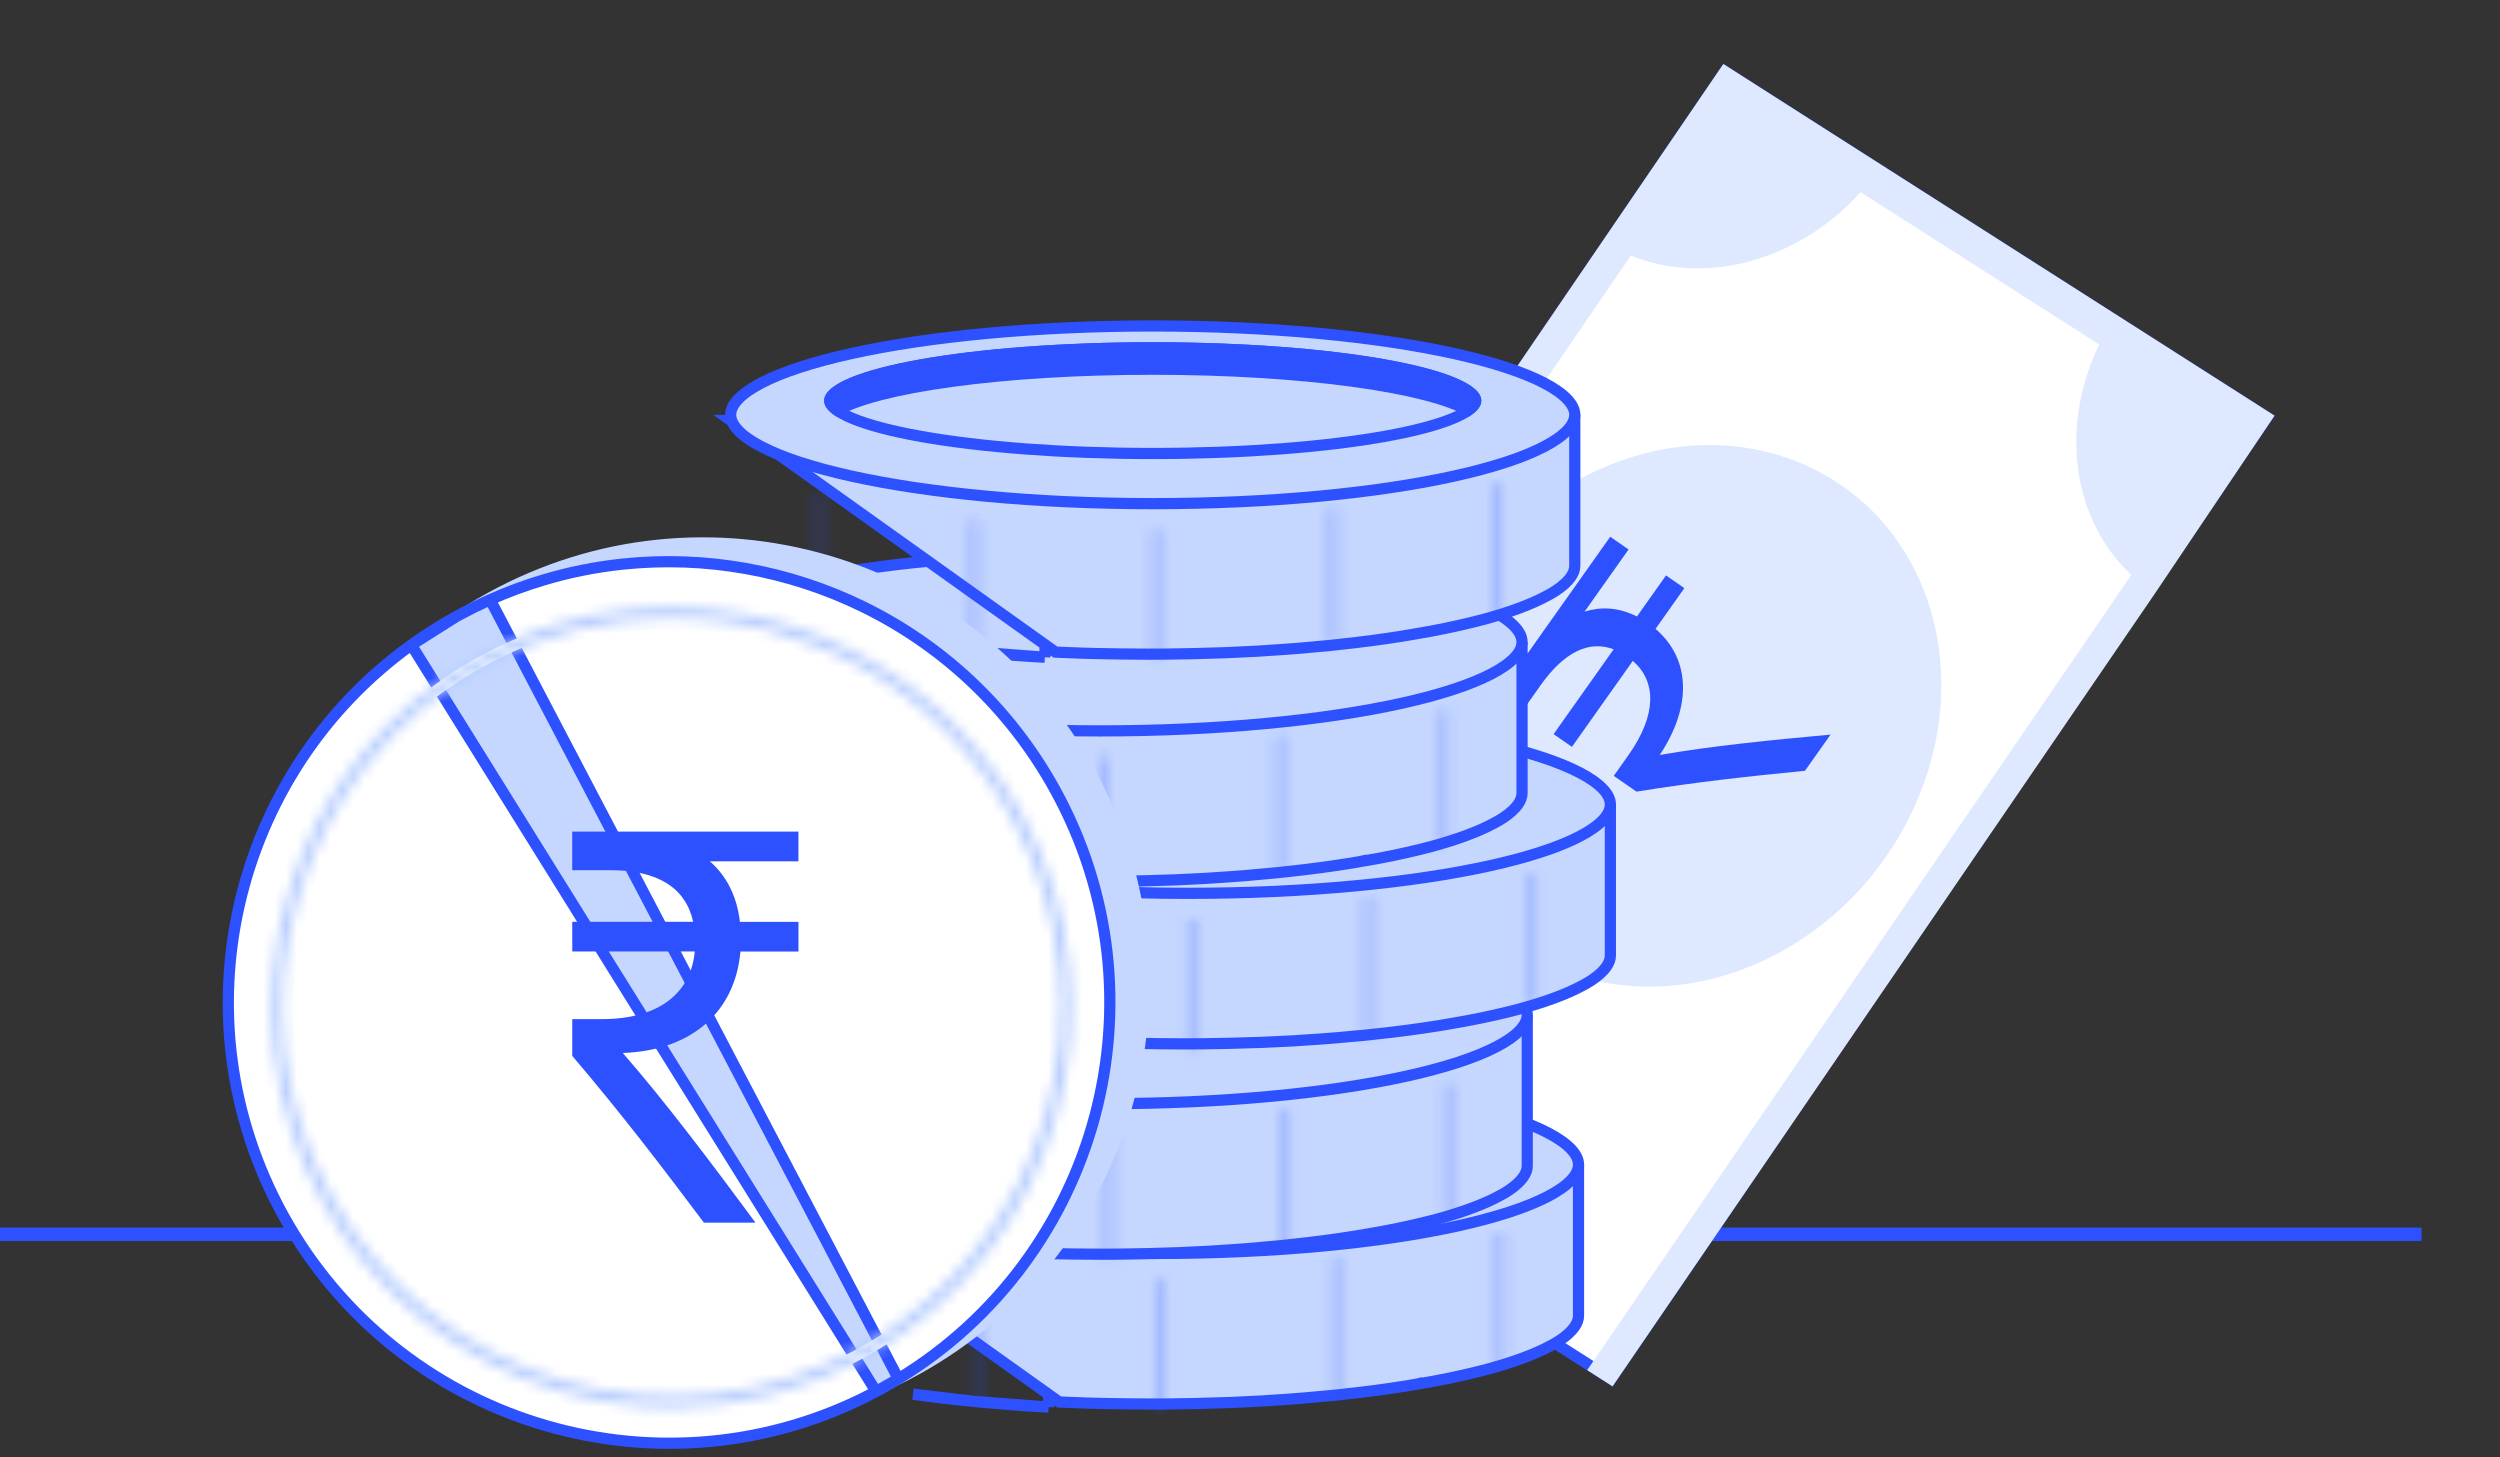 <svg width="223" height="130" viewBox="0 0 223 130" fill="none" xmlns="http://www.w3.org/2000/svg">
<rect x="0" y="0" width="223" height="130" fill="#333333" stroke="none"/>
<line y1="110.099" x2="216" y2="110.099" stroke="#2E51FF" stroke-width="1.2"/>
<path d="M153.865 6.377L202.217 37.224L143.707 123.002L95.363 92.159L153.865 6.377Z" fill="white" stroke="#2E51FF"/>
<g style="mix-blend-mode:multiply">
<path d="M96.937 93.734L145.47 22.798C152.192 25.531 160.474 23.249 165.958 17.142L187.252 30.728C183.699 38.069 184.851 46.379 190.112 51.279L141.578 122.215L143.837 123.662L192.214 52.948L202.886 37.076L198.551 34.309L158.058 8.477L153.723 5.709L94.666 92.291L96.937 93.734Z" fill="#DEE9FF"/>
</g>
<g style="mix-blend-mode:multiply">
<path d="M137.372 85.64C148.294 91.396 162.713 86.309 169.579 74.277C176.444 62.246 173.156 47.827 162.234 42.071C151.312 36.315 136.893 41.402 130.027 53.433C123.162 65.465 126.45 79.884 137.372 85.64Z" fill="#DEE9FF"/>
</g>
<path d="M145.272 49.01L141.342 54.559C142.786 54.105 144.366 54.15 146.013 54.993L148.609 51.328L150.245 52.463L147.673 56.096C150.773 58.747 150.969 62.949 148.051 67.341C152.557 66.557 157.921 66.013 163.289 65.526L161.003 68.754C156.071 69.243 151.486 69.724 145.975 70.615L143.947 69.208L145.257 67.358C147.829 63.725 147.737 60.755 145.647 58.952L140.217 66.62L138.581 65.485L143.938 57.919C141.707 57.075 139.497 58.197 137.424 61.124L135.733 63.513L133.606 62.038L143.632 47.879L145.269 49.014L145.272 49.01Z" fill="#2E51FF"/>
<path d="M87.025 125.018C87.331 125.054 87.636 125.082 87.954 125.11C89.748 125.269 91.606 125.411 93.533 125.512M87.025 125.018L93.533 125.512M87.025 125.018C85.073 124.833 83.212 124.618 81.447 124.36L87.025 125.018ZM93.533 125.512L93.559 125.013C93.557 125.013 93.554 125.013 93.551 125.013C93.549 125.013 93.546 125.012 93.543 125.012L93.533 125.512ZM65.517 104.391H140.803V104.394V104.409V104.424V104.439V104.454V104.47V104.486V104.502V104.518V104.534V104.551V104.567V104.584V104.601V104.619V104.636V104.654V104.671V104.689V104.707V104.726V104.744V104.763V104.782V104.801V104.82V104.839V104.859V104.878V104.898V104.918V104.939V104.959V104.98V105V105.021V105.042V105.063V105.085V105.106V105.128V105.15V105.172V105.194V105.216V105.239V105.261V105.284V105.307V105.33V105.353V105.377V105.4V105.424V105.448V105.472V105.496V105.52V105.544V105.569V105.594V105.619V105.643V105.669V105.694V105.719V105.745V105.77V105.796V105.822V105.848V105.874V105.901V105.927V105.954V105.981V106.007V106.034V106.062V106.089V106.116V106.144V106.171V106.199V106.227V106.255V106.283V106.311V106.339V106.368V106.397V106.425V106.454V106.483V106.512V106.541V106.57V106.6V106.629V106.659V106.688V106.718V106.748V106.778V106.808V106.838V106.869V106.899V106.93V106.96V106.991V107.022V107.053V107.084V107.115V107.146V107.177V107.209V107.24V107.272V107.303V107.335V107.367V107.399V107.431V107.463V107.495V107.527V107.56V107.592V107.625V107.657V107.69V107.723V107.756V107.789V107.822V107.855V107.888V107.921V107.954V107.988V108.021V108.054V108.088V108.122V108.155V108.189V108.223V108.257V108.291V108.325V108.359V108.393V108.427V108.462V108.496V108.53V108.565V108.599V108.634V108.668V108.703V108.738V108.773V108.807V108.842V108.877V108.912V108.947V108.982V109.017V109.053V109.088V109.123V109.158V109.194V109.229V109.264V109.3V109.335V109.371V109.406V109.442V109.478V109.513V109.549V109.585V109.621V109.656V109.692V109.728V109.764V109.8V109.836V109.872V109.908V109.944V109.98V110.016V110.052V110.088V110.124V110.16V110.196V110.232V110.269V110.305V110.341V110.377V110.413V110.45V110.486V110.522V110.559V110.595V110.631V110.667V110.704V110.74V110.776V110.813V110.849V110.885V110.921V110.958V110.994V111.03V111.067V111.103V111.139V111.176V111.212V111.248V111.284V111.321V111.357V111.393V111.429V111.465V111.502V111.538V111.574V111.61V111.646V111.682V111.718V111.755V111.791V111.827V111.863V111.899V111.934V111.97V112.006V112.042V112.078V112.114V112.15V112.185V112.221V112.257V112.292V112.328V112.364V112.399V112.435V112.47V112.506V112.541V112.576V112.612V112.647V112.682V112.717V112.753V112.788V112.823V112.858V112.893V112.928V112.962V112.997V113.032V113.067V113.101V113.136V113.171V113.205V113.239V113.274V113.308V113.342V113.377V113.411V113.445V113.479V113.513V113.547V113.581V113.614V113.648V113.682V113.715V113.749V113.782V113.815V113.849V113.882V113.915V113.948V113.981V114.014V114.047V114.079V114.112V114.145V114.177V114.209V114.242V114.274V114.306V114.338V114.37V114.402V114.434V114.466V114.497V114.529V114.56V114.592V114.623V114.654V114.685V114.716V114.747V114.778V114.809V114.839V114.87V114.9V114.93V114.96V114.991V115.021V115.05V115.08V115.11V115.139V115.169V115.198V115.227V115.256V115.285V115.314V115.343V115.372V115.4V115.429V115.457V115.485V115.513V115.541V115.569V115.597V115.624V115.652V115.679V115.706V115.733V115.76V115.787V115.814V115.84V115.867V115.893V115.919V115.945V115.971V115.997V116.023V116.048V116.073V116.099V116.124V116.149V116.174V116.198V116.223V116.247V116.271V116.295V116.319V116.343V116.367V116.39V116.414V116.437V116.46V116.483V116.505V116.528V116.55V116.573V116.595V116.617V116.638V116.66V116.682V116.703V116.724V116.745V116.766V116.787V116.807V116.827V116.848V116.868V116.887V116.907V116.926V116.946V116.965V116.984V117.003V117.021V117.04V117.058V117.076V117.094V117.112V117.129V117.147V117.164V117.181V117.198V117.214V117.231V117.247V117.263V117.279V117.295V117.31V117.325V117.341V117.356V117.37C140.803 118.006 140.335 118.739 139.167 119.536C138.899 119.713 138.61 119.888 138.288 120.051L138.288 120.051L138.276 120.058C136.931 120.786 135.086 121.47 132.81 122.099C132.569 122.158 132.317 122.224 132.069 122.289C132.006 122.305 131.944 122.321 131.883 122.337C130.213 122.755 128.359 123.144 126.345 123.473L126.345 123.472L126.336 123.474L126.313 123.478C126.012 123.533 125.723 123.586 125.426 123.628L125.426 123.628L125.418 123.629C123.678 123.907 121.818 124.158 119.864 124.361L119.861 124.362L118.937 124.464C118.936 124.464 118.935 124.464 118.935 124.465C117.158 124.642 115.295 124.796 113.378 124.912L113.378 124.912L113.367 124.913C113.111 124.934 112.858 124.95 112.592 124.966C112.545 124.969 112.498 124.972 112.45 124.974C110.644 125.077 108.79 125.15 106.891 125.189C106.891 125.189 106.891 125.189 106.891 125.189L105.963 125.206L105.959 125.206C104.886 125.234 103.796 125.24 102.69 125.24C101.923 125.24 101.162 125.234 100.402 125.223V125.223H100.395C100.095 125.223 99.784 125.217 99.484 125.206L99.484 125.206L99.472 125.206C97.779 125.189 96.113 125.131 94.487 125.058L65.517 104.391ZM67.715 120.366C67.714 120.366 67.713 120.365 67.712 120.364L67.708 120.363L67.5 120.818L67.715 120.366ZM68.637 120.786L68.629 120.783C68.626 120.781 68.623 120.78 68.62 120.779L68.429 121.241L68.637 120.786ZM75.05 122.707C75.049 122.707 75.049 122.707 75.048 122.706C75.048 122.706 75.047 122.706 75.047 122.706L74.937 123.194L75.05 122.707Z" fill="#C5D7FF" stroke="#2E51FF"/>
<path d="M140.804 103.885C140.804 104.302 140.615 104.754 140.162 105.242C139.708 105.733 139.013 106.231 138.075 106.72C136.201 107.698 133.457 108.594 130.024 109.353C123.165 110.867 113.666 111.808 103.155 111.808C92.646 111.808 83.147 110.867 76.289 109.353C72.856 108.594 70.111 107.698 68.237 106.72C67.3 106.231 66.605 105.733 66.15 105.242C65.698 104.754 65.508 104.302 65.508 103.885C65.508 103.467 65.698 103.015 66.15 102.527C66.605 102.036 67.3 101.538 68.238 101.049C70.111 100.07 72.856 99.174 76.289 98.415C83.147 96.9 92.646 95.959 103.155 95.959C113.665 95.959 123.164 96.9 130.023 98.415C133.456 99.174 136.201 100.07 138.075 101.049C139.012 101.538 139.707 102.036 140.162 102.527C140.615 103.015 140.804 103.467 140.804 103.885Z" fill="#C5D7FF" stroke="#2E51FF"/>
<path d="M103.155 97.911H103.155C111.231 97.91 118.529 98.493 123.797 99.43C126.434 99.9 128.539 100.454 129.972 101.057C130.691 101.359 131.212 101.662 131.546 101.952C131.882 102.245 131.969 102.471 131.969 102.626C131.969 102.781 131.883 103.006 131.546 103.299C131.212 103.588 130.691 103.891 129.972 104.193C128.539 104.796 126.435 105.349 123.797 105.818C118.529 106.755 111.231 107.337 103.155 107.337C95.08 107.337 87.783 106.755 82.516 105.818C79.878 105.349 77.773 104.796 76.34 104.193C75.621 103.891 75.1 103.588 74.766 103.299C74.43 103.006 74.343 102.781 74.343 102.626C74.343 102.471 74.43 102.245 74.766 101.952C75.1 101.662 75.622 101.359 76.34 101.057C77.774 100.454 79.878 99.9 82.516 99.431C87.784 98.493 95.082 97.911 103.155 97.911Z" fill="#C5D7FF" stroke="#2E51FF"/>
<path d="M75.004 104.078C78.544 101.906 89.802 100.316 103.155 100.316C116.508 100.316 127.768 101.906 131.306 104.078C132.059 103.617 132.469 103.129 132.469 102.626C132.469 99.746 119.347 97.411 103.155 97.411C86.966 97.411 73.843 99.746 73.843 102.626C73.841 103.129 74.251 103.617 75.004 104.078Z" fill="#2E51FF"/>
<mask id="path-10-inside-1_1_1727" fill="white">
<path d="M103.952 114.152V125.718C103.645 125.718 103.329 125.712 103.023 125.702V114.152H103.952Z"/>
</mask>
<path d="M103.952 114.152H104.952V113.152H103.952V114.152ZM103.952 125.718V126.718H104.952V125.718H103.952ZM103.023 125.702H102.023V126.67L102.991 126.701L103.023 125.702ZM103.023 114.152V113.152H102.023V114.152H103.023ZM102.952 114.152V125.718H104.952V114.152H102.952ZM103.952 124.718C103.657 124.718 103.352 124.712 103.056 124.702L102.991 126.701C103.305 126.711 103.632 126.718 103.952 126.718V124.718ZM104.023 125.702V114.152H102.023V125.702H104.023ZM103.023 115.152H103.952V113.152H103.023V115.152Z" fill="#2E51FF" fill-opacity="0.23" mask="url(#path-10-inside-1_1_1727)"/>
<mask id="path-12-inside-2_1_1727" fill="white">
<path d="M119.679 112.201V124.421C119.371 124.446 119.066 124.464 118.75 124.483V112.201H119.679Z"/>
</mask>
<path d="M119.679 112.201H120.679V111.201H119.679V112.201ZM119.679 124.421L119.763 125.417L120.679 125.34V124.421H119.679ZM118.75 124.483H117.75V125.546L118.811 125.481L118.75 124.483ZM118.75 112.201V111.201H117.75V112.201H118.75ZM118.679 112.201V124.421H120.679V112.201H118.679ZM119.595 123.424C119.302 123.449 119.012 123.465 118.689 123.485L118.811 125.481C119.12 125.462 119.441 125.444 119.763 125.417L119.595 123.424ZM119.75 124.483V112.201H117.75V124.483H119.75ZM118.75 113.201H119.679V111.201H118.75V113.201Z" fill="#2E51FF" fill-opacity="0.23" mask="url(#path-12-inside-2_1_1727)"/>
<mask id="path-14-inside-3_1_1727" fill="white">
<path d="M134.266 110.004V121.527C133.986 121.712 133.679 121.899 133.334 122.073V110.004H134.266Z"/>
</mask>
<path d="M134.266 110.004H135.266V109.004H134.266V110.004ZM134.266 121.527L134.817 122.361L135.266 122.064V121.527H134.266ZM133.334 122.073H132.334V123.7L133.786 122.965L133.334 122.073ZM133.334 110.004V109.004H132.334V110.004H133.334ZM133.266 110.004V121.527H135.266V110.004H133.266ZM133.714 120.693C133.457 120.863 133.184 121.029 132.883 121.181L133.786 122.965C134.174 122.769 134.515 122.561 134.817 122.361L133.714 120.693ZM134.334 122.073V110.004H132.334V122.073H134.334ZM133.334 111.004H134.266V109.004H133.334V111.004Z" fill="#2E51FF" fill-opacity="0.23" mask="url(#path-14-inside-3_1_1727)"/>
<mask id="path-16-inside-4_1_1727" fill="white">
<path d="M87.713 113.185V125.106C87.395 125.078 87.09 125.05 86.784 125.013V113.187H87.713V113.185Z"/>
</mask>
<path d="M87.713 125.106L87.626 126.102L88.713 126.197V125.106H87.713ZM86.784 125.013H85.784V125.901L86.665 126.006L86.784 125.013ZM86.784 113.187V112.187H85.784V113.187H86.784ZM87.713 113.187V114.187H88.713V113.187H87.713ZM86.713 113.185V125.106H88.713V113.185H86.713ZM87.801 124.109C87.483 124.082 87.192 124.055 86.903 124.02L86.665 126.006C86.988 126.045 87.307 126.074 87.626 126.102L87.801 124.109ZM87.784 125.013V113.187H85.784V125.013H87.784ZM86.784 114.187H87.713V112.187H86.784V114.187ZM88.713 113.187V113.185H86.713V113.187H88.713Z" fill="#2E51FF" fill-opacity="0.23" mask="url(#path-16-inside-4_1_1727)"/>
<mask id="path-18-inside-5_1_1727" fill="white">
<path d="M73.816 110.785V122.074C73.5 122.001 73.186 121.927 72.887 121.852V110.787H73.816V110.785Z"/>
</mask>
<path d="M73.816 110.785V122.074C73.5 122.001 73.186 121.927 72.887 121.852V110.787H73.816V110.785Z" fill="#C5D7FF"/>
<path d="M73.816 122.074L73.591 123.048L74.816 123.331V122.074H73.816ZM72.887 121.852H71.887V122.632L72.643 122.822L72.887 121.852ZM72.887 110.787V109.787H71.887V110.787H72.887ZM73.816 110.787V111.787H74.816V110.787H73.816ZM72.816 110.785V122.074H74.816V110.785H72.816ZM74.041 121.099C73.725 121.026 73.419 120.955 73.131 120.882L72.643 122.822C72.952 122.9 73.275 122.975 73.591 123.048L74.041 121.099ZM73.887 121.852V110.787H71.887V121.852H73.887ZM72.887 111.787H73.816V109.787H72.887V111.787ZM74.816 110.787V110.785H72.816V110.787H74.816Z" fill="#2E51FF" mask="url(#path-18-inside-5_1_1727)"/>
<path d="M82.452 111.655C82.757 111.691 83.062 111.719 83.381 111.747C85.174 111.906 87.032 112.048 88.959 112.149M82.452 111.655L88.959 112.149M82.452 111.655C80.499 111.47 78.639 111.255 76.873 110.997L82.452 111.655ZM88.959 112.149L88.986 111.65C88.983 111.65 88.98 111.65 88.978 111.65C88.975 111.65 88.972 111.65 88.97 111.65L88.959 112.149ZM60.943 91.028H136.23V91.031V91.046V91.061V91.076V91.092V91.107V91.123V91.139V91.155V91.171V91.188V91.205V91.221V91.239V91.256V91.273V91.291V91.308V91.326V91.345V91.363V91.381V91.4V91.419V91.438V91.457V91.477V91.496V91.516V91.536V91.556V91.576V91.596V91.617V91.637V91.658V91.679V91.701V91.722V91.743V91.765V91.787V91.809V91.831V91.853V91.876V91.898V91.921V91.944V91.967V91.99V92.014V92.037V92.061V92.085V92.109V92.133V92.157V92.182V92.206V92.231V92.256V92.281V92.306V92.331V92.356V92.382V92.408V92.433V92.459V92.486V92.512V92.538V92.564V92.591V92.618V92.645V92.672V92.699V92.726V92.753V92.781V92.808V92.836V92.864V92.892V92.92V92.948V92.977V93.005V93.034V93.062V93.091V93.12V93.149V93.178V93.207V93.237V93.266V93.296V93.326V93.355V93.385V93.415V93.445V93.476V93.506V93.536V93.567V93.597V93.628V93.659V93.69V93.721V93.752V93.783V93.814V93.846V93.877V93.909V93.941V93.972V94.004V94.036V94.068V94.1V94.132V94.165V94.197V94.23V94.262V94.295V94.327V94.36V94.393V94.426V94.459V94.492V94.525V94.558V94.591V94.625V94.658V94.692V94.725V94.759V94.793V94.826V94.86V94.894V94.928V94.962V94.996V95.03V95.065V95.099V95.133V95.168V95.202V95.237V95.271V95.306V95.34V95.375V95.41V95.445V95.48V95.514V95.549V95.585V95.62V95.655V95.69V95.725V95.76V95.796V95.831V95.866V95.902V95.937V95.973V96.008V96.044V96.079V96.115V96.151V96.186V96.222V96.258V96.294V96.329V96.365V96.401V96.437V96.473V96.509V96.545V96.581V96.617V96.653V96.689V96.725V96.761V96.797V96.834V96.87V96.906V96.942V96.978V97.014V97.051V97.087V97.123V97.159V97.196V97.232V97.268V97.305V97.341V97.377V97.413V97.45V97.486V97.522V97.559V97.595V97.631V97.668V97.704V97.74V97.776V97.813V97.849V97.885V97.922V97.958V97.994V98.03V98.067V98.103V98.139V98.175V98.211V98.247V98.284V98.32V98.356V98.392V98.428V98.464V98.5V98.536V98.572V98.608V98.644V98.679V98.715V98.751V98.787V98.823V98.858V98.894V98.93V98.965V99.001V99.036V99.072V99.107V99.143V99.178V99.214V99.249V99.284V99.32V99.355V99.39V99.425V99.46V99.495V99.53V99.565V99.6V99.635V99.669V99.704V99.739V99.773V99.808V99.842V99.877V99.911V99.945V99.98V100.014V100.048V100.082V100.116V100.15V100.184V100.218V100.251V100.285V100.319V100.352V100.386V100.419V100.453V100.486V100.519V100.552V100.585V100.618V100.651V100.684V100.717V100.749V100.782V100.814V100.847V100.879V100.911V100.943V100.975V101.007V101.039V101.071V101.103V101.135V101.166V101.198V101.229V101.26V101.291V101.322V101.353V101.384V101.415V101.446V101.476V101.507V101.537V101.567V101.598V101.628V101.658V101.688V101.717V101.747V101.777V101.806V101.835V101.865V101.894V101.923V101.952V101.98V102.009V102.037V102.066V102.094V102.122V102.15V102.178V102.206V102.234V102.261V102.289V102.316V102.343V102.371V102.398V102.424V102.451V102.478V102.504V102.53V102.556V102.583V102.608V102.634V102.66V102.685V102.711V102.736V102.761V102.786V102.811V102.835V102.86V102.884V102.908V102.933V102.956V102.98V103.004V103.027V103.051V103.074V103.097V103.12V103.143V103.165V103.188V103.21V103.232V103.254V103.276V103.297V103.319V103.34V103.361V103.382V103.403V103.424V103.444V103.465V103.485V103.505V103.525V103.544V103.564V103.583V103.602V103.621V103.64V103.658V103.677V103.695V103.713V103.731V103.749V103.766V103.784V103.801V103.818V103.835V103.851V103.868V103.884V103.9V103.916V103.932V103.947V103.963V103.978V103.993V104.007C136.23 104.643 135.762 105.377 134.593 106.173C134.326 106.35 134.036 106.526 133.715 106.688L133.715 106.688L133.702 106.695C132.357 107.423 130.512 108.108 128.236 108.737C127.995 108.795 127.743 108.861 127.495 108.926C127.433 108.942 127.371 108.959 127.309 108.975C125.64 109.393 123.785 109.781 121.772 110.11L121.772 110.11L121.763 110.111L121.739 110.116C121.438 110.17 121.15 110.223 120.852 110.265L120.852 110.265L120.844 110.267C119.104 110.545 117.245 110.795 115.291 110.998L115.287 110.999L114.364 111.101C114.363 111.102 114.362 111.102 114.361 111.102C112.585 111.28 110.721 111.434 108.805 111.549L108.805 111.549L108.793 111.55C108.538 111.572 108.285 111.587 108.018 111.603C107.971 111.606 107.924 111.609 107.876 111.612C106.07 111.715 104.216 111.787 102.317 111.826C102.317 111.826 102.317 111.826 102.317 111.826L101.389 111.843L101.385 111.843C100.312 111.871 99.222 111.877 98.117 111.877C97.349 111.877 96.588 111.871 95.829 111.86V111.86H95.822C95.521 111.86 95.211 111.854 94.91 111.843L94.91 111.843L94.898 111.843C93.205 111.826 91.539 111.768 89.913 111.695L60.943 91.028ZM63.142 107.003C63.141 107.003 63.139 107.002 63.138 107.002L63.134 107L62.927 107.455L63.142 107.003ZM64.063 107.424L64.055 107.42C64.052 107.419 64.049 107.417 64.047 107.416L63.856 107.878L64.063 107.424ZM70.476 109.344C70.476 109.344 70.475 109.344 70.475 109.344C70.474 109.344 70.474 109.343 70.473 109.343L70.363 109.831L70.476 109.344Z" fill="#C5D7FF" stroke="#2E51FF"/>
<path d="M136.23 90.525C136.23 90.942 136.041 91.394 135.589 91.882C135.134 92.373 134.439 92.871 133.501 93.36C131.627 94.338 128.883 95.235 125.45 95.993C118.591 97.507 109.092 98.448 98.581 98.448C88.072 98.448 78.573 97.507 71.715 95.993C68.282 95.235 65.537 94.338 63.664 93.36C62.726 92.871 62.031 92.373 61.576 91.882C61.124 91.394 60.935 90.942 60.935 90.525C60.935 90.107 61.124 89.655 61.576 89.167C62.031 88.676 62.726 88.178 63.664 87.689C65.538 86.71 68.282 85.814 71.715 85.056C78.573 83.54 88.072 82.599 98.581 82.599C109.091 82.599 118.59 83.54 125.449 85.056C128.882 85.814 131.627 86.71 133.501 87.689C134.439 88.178 135.134 88.676 135.589 89.167C136.041 89.655 136.23 90.107 136.23 90.525Z" fill="#C5D7FF" stroke="#2E51FF"/>
<path d="M70.431 90.717C73.97 88.545 85.229 86.956 98.582 86.956C111.934 86.956 123.195 88.545 126.732 90.717C127.485 90.257 127.896 89.769 127.896 89.265C127.896 86.386 114.773 84.05 98.582 84.05C82.392 84.05 69.269 86.386 69.269 89.265C69.267 89.769 69.678 90.257 70.431 90.717Z" fill="#2E51FF"/>
<mask id="path-23-inside-6_1_1727" fill="white">
<path d="M99.379 100.791V112.357C99.071 112.357 98.755 112.351 98.45 112.341V100.791H99.379Z"/>
</mask>
<path d="M99.379 100.791H100.379V99.791H99.379V100.791ZM99.379 112.357V113.357H100.379V112.357H99.379ZM98.45 112.341H97.45V113.309L98.417 113.341L98.45 112.341ZM98.45 100.791V99.791H97.45V100.791H98.45ZM98.379 100.791V112.357H100.379V100.791H98.379ZM99.379 111.357C99.084 111.357 98.779 111.351 98.482 111.342L98.417 113.341C98.732 113.351 99.059 113.357 99.379 113.357V111.357ZM99.45 112.341V100.791H97.45V112.341H99.45ZM98.45 101.791H99.379V99.791H98.45V101.791Z" fill="#2E51FF" fill-opacity="0.23" mask="url(#path-23-inside-6_1_1727)"/>
<mask id="path-25-inside-7_1_1727" fill="white">
<path d="M115.105 98.838V111.058C114.798 111.084 114.493 111.101 114.176 111.12V98.838H115.105Z"/>
</mask>
<path d="M115.105 98.838H116.105V97.838H115.105V98.838ZM115.105 111.058L115.189 112.054L116.105 111.977V111.058H115.105ZM114.176 111.12H113.176V112.183L114.238 112.118L114.176 111.12ZM114.176 98.838V97.838H113.176V98.838H114.176ZM114.105 98.838V111.058H116.105V98.838H114.105ZM115.022 110.061C114.729 110.086 114.438 110.102 114.115 110.122L114.238 112.118C114.547 112.099 114.867 112.081 115.189 112.054L115.022 110.061ZM115.176 111.12V98.838H113.176V111.12H115.176ZM114.176 99.838H115.105V97.838H114.176V99.838Z" fill="#2E51FF" fill-opacity="0.23" mask="url(#path-25-inside-7_1_1727)"/>
<mask id="path-27-inside-8_1_1727" fill="white">
<path d="M129.692 96.644V108.166C129.413 108.351 129.105 108.538 128.761 108.712V96.644H129.692Z"/>
</mask>
<path d="M129.692 96.644H130.692V95.644H129.692V96.644ZM129.692 108.166L130.244 109L130.692 108.704V108.166H129.692ZM128.761 108.712H127.761V110.34L129.213 109.605L128.761 108.712ZM128.761 96.644V95.644H127.761V96.644H128.761ZM128.692 96.644V108.166H130.692V96.644H128.692ZM129.14 107.332C128.884 107.502 128.61 107.668 128.309 107.82L129.213 109.605C129.6 109.409 129.942 109.2 130.244 109L129.14 107.332ZM129.761 108.712V96.644H127.761V108.712H129.761ZM128.761 97.644H129.692V95.644H128.761V97.644Z" fill="#2E51FF" fill-opacity="0.23" mask="url(#path-27-inside-8_1_1727)"/>
<mask id="path-29-inside-9_1_1727" fill="white">
<path d="M83.139 99.824V111.745C82.82 111.717 82.515 111.689 82.21 111.652V99.826H83.139V99.824Z"/>
</mask>
<path d="M83.139 111.745L83.051 112.741L84.139 112.836V111.745H83.139ZM82.21 111.652H81.21V112.54L82.091 112.645L82.21 111.652ZM82.21 99.826V98.826H81.21V99.826H82.21ZM83.139 99.826V100.826H84.139V99.826H83.139ZM82.139 99.824V111.745H84.139V99.824H82.139ZM83.226 110.749C82.909 110.721 82.617 110.694 82.329 110.659L82.091 112.645C82.413 112.684 82.732 112.713 83.051 112.741L83.226 110.749ZM83.21 111.652V99.826H81.21V111.652H83.21ZM82.21 100.826H83.139V98.826H82.21V100.826ZM84.139 99.826V99.824H82.139V99.826H84.139Z" fill="#2E51FF" fill-opacity="0.23" mask="url(#path-29-inside-9_1_1727)"/>
<mask id="path-31-inside-10_1_1727" fill="white">
<path d="M69.243 97.427V108.715C68.927 108.642 68.613 108.569 68.314 108.493V97.429H69.243V97.427Z"/>
</mask>
<path d="M69.243 97.427V108.715C68.927 108.642 68.613 108.569 68.314 108.493V97.429H69.243V97.427Z" fill="#C5D7FF"/>
<path d="M69.243 108.715L69.018 109.689L70.243 109.973V108.715H69.243ZM68.314 108.493H67.314V109.273L68.07 109.463L68.314 108.493ZM68.314 97.429V96.429H67.314V97.429H68.314ZM69.243 97.429V98.429H70.243V97.429H69.243ZM68.243 97.427V108.715H70.243V97.427H68.243ZM69.469 107.741C69.152 107.668 68.847 107.596 68.558 107.524L68.07 109.463C68.38 109.541 68.702 109.616 69.018 109.689L69.469 107.741ZM69.314 108.493V97.429H67.314V108.493H69.314ZM68.314 98.429H69.243V96.429H68.314V98.429ZM70.243 97.429V97.427H68.243V97.429H70.243Z" fill="#2E51FF" mask="url(#path-31-inside-10_1_1727)"/>
<path d="M89.867 92.891C90.173 92.928 90.478 92.956 90.796 92.984C92.59 93.143 94.448 93.285 96.375 93.386M89.867 92.891L96.375 93.386M89.867 92.891C87.915 92.706 86.054 92.491 84.289 92.233L89.867 92.891ZM96.375 93.386L96.401 92.887C96.398 92.886 96.396 92.886 96.393 92.886C96.391 92.886 96.388 92.886 96.385 92.886L96.375 93.386ZM68.359 72.264H143.645V72.268V72.283V72.298V72.313V72.328V72.344V72.359V72.375V72.391V72.408V72.424V72.441V72.458V72.475V72.492V72.51V72.527V72.545V72.563V72.581V72.599V72.618V72.636V72.655V72.674V72.694V72.713V72.732V72.752V72.772V72.792V72.812V72.833V72.853V72.874V72.895V72.916V72.937V72.958V72.98V73.001V73.023V73.045V73.067V73.09V73.112V73.135V73.158V73.181V73.204V73.227V73.25V73.274V73.297V73.321V73.345V73.369V73.394V73.418V73.443V73.467V73.492V73.517V73.542V73.567V73.593V73.618V73.644V73.67V73.696V73.722V73.748V73.775V73.801V73.828V73.854V73.881V73.908V73.935V73.963V73.99V74.017V74.045V74.073V74.1V74.129V74.157V74.185V74.213V74.242V74.27V74.299V74.328V74.357V74.386V74.415V74.444V74.473V74.503V74.532V74.562V74.592V74.622V74.652V74.682V74.712V74.742V74.773V74.803V74.834V74.865V74.895V74.926V74.957V74.989V75.02V75.051V75.082V75.114V75.145V75.177V75.209V75.241V75.273V75.305V75.337V75.369V75.401V75.433V75.466V75.498V75.531V75.564V75.597V75.629V75.662V75.695V75.728V75.761V75.795V75.828V75.861V75.895V75.928V75.962V75.995V76.029V76.063V76.097V76.131V76.165V76.199V76.233V76.267V76.301V76.335V76.37V76.404V76.439V76.473V76.507V76.542V76.577V76.612V76.646V76.681V76.716V76.751V76.786V76.821V76.856V76.891V76.926V76.962V76.997V77.032V77.067V77.103V77.138V77.174V77.209V77.245V77.28V77.316V77.351V77.387V77.423V77.459V77.494V77.53V77.566V77.602V77.638V77.674V77.709V77.745V77.781V77.817V77.853V77.889V77.925V77.962V77.998V78.034V78.07V78.106V78.142V78.178V78.215V78.251V78.287V78.323V78.36V78.396V78.432V78.469V78.505V78.541V78.577V78.614V78.65V78.686V78.722V78.759V78.795V78.832V78.868V78.904V78.94V78.977V79.013V79.049V79.085V79.122V79.158V79.194V79.231V79.267V79.303V79.339V79.375V79.412V79.448V79.484V79.52V79.556V79.592V79.628V79.664V79.7V79.736V79.772V79.808V79.844V79.88V79.916V79.952V79.987V80.023V80.059V80.095V80.13V80.166V80.202V80.237V80.273V80.308V80.344V80.379V80.415V80.45V80.485V80.521V80.556V80.591V80.626V80.661V80.696V80.731V80.766V80.801V80.836V80.871V80.906V80.94V80.975V81.01V81.044V81.079V81.113V81.147V81.182V81.216V81.25V81.284V81.319V81.353V81.386V81.42V81.454V81.488V81.522V81.555V81.589V81.622V81.656V81.689V81.722V81.755V81.788V81.822V81.855V81.887V81.92V81.953V81.986V82.018V82.051V82.083V82.115V82.148V82.18V82.212V82.244V82.276V82.308V82.339V82.371V82.403V82.434V82.465V82.497V82.528V82.559V82.59V82.621V82.651V82.682V82.713V82.743V82.774V82.804V82.834V82.864V82.894V82.924V82.954V82.984V83.013V83.042V83.072V83.101V83.13V83.159V83.188V83.217V83.245V83.274V83.302V83.331V83.359V83.387V83.415V83.443V83.47V83.498V83.525V83.553V83.58V83.607V83.634V83.661V83.688V83.714V83.74V83.767V83.793V83.819V83.845V83.871V83.896V83.922V83.947V83.972V83.997V84.022V84.047V84.072V84.096V84.121V84.145V84.169V84.193V84.217V84.24V84.264V84.287V84.31V84.333V84.356V84.379V84.402V84.424V84.446V84.468V84.49V84.512V84.534V84.555V84.577V84.598V84.619V84.639V84.66V84.681V84.701V84.721V84.741V84.761V84.781V84.8V84.819V84.839V84.858V84.876V84.895V84.913V84.932V84.95V84.968V84.985V85.003V85.02V85.037V85.055V85.071V85.088V85.104V85.121V85.137V85.153V85.168V85.184V85.199V85.214V85.229V85.244C143.645 85.88 143.177 86.613 142.009 87.409C141.741 87.586 141.452 87.762 141.13 87.925L141.13 87.925L141.118 87.931C139.773 88.66 137.927 89.344 135.651 89.973C135.411 90.032 135.159 90.098 134.91 90.163C134.848 90.179 134.786 90.195 134.725 90.211C133.055 90.629 131.201 91.017 129.187 91.346L129.187 91.346L129.178 91.348L129.155 91.352C128.854 91.407 128.565 91.459 128.268 91.502L128.268 91.502L128.26 91.503C126.52 91.781 124.66 92.032 122.706 92.235L122.703 92.235L121.779 92.338C121.778 92.338 121.777 92.338 121.776 92.338C120 92.516 118.137 92.67 116.22 92.786L116.22 92.786L116.209 92.787C115.953 92.808 115.7 92.823 115.434 92.84C115.387 92.842 115.34 92.845 115.292 92.848C113.485 92.951 111.632 93.024 109.733 93.062C109.733 93.062 109.733 93.062 109.733 93.062L108.805 93.08L108.801 93.08C107.728 93.108 106.638 93.114 105.532 93.114C104.765 93.114 104.004 93.108 103.244 93.097V93.097H103.237C102.937 93.097 102.626 93.09 102.326 93.08L102.326 93.08L102.313 93.079C100.621 93.062 98.955 93.005 97.329 92.932L68.359 72.264ZM70.557 88.24C70.556 88.239 70.555 88.239 70.554 88.238L70.55 88.236L70.342 88.691L70.557 88.24ZM71.479 88.66L71.471 88.656C71.468 88.655 71.465 88.654 71.462 88.653L71.271 89.115L71.479 88.66ZM77.892 90.581C77.891 90.58 77.891 90.58 77.89 90.58C77.89 90.58 77.889 90.58 77.889 90.58L77.779 91.068L77.892 90.581Z" fill="#C5D7FF" stroke="#2E51FF"/>
<path d="M143.646 71.762C143.646 72.18 143.457 72.632 143.004 73.12C142.55 73.611 141.855 74.108 140.917 74.598C139.043 75.576 136.299 76.472 132.866 77.23C126.007 78.745 116.508 79.686 105.997 79.686C95.488 79.686 85.989 78.745 79.131 77.23C75.698 76.472 72.953 75.576 71.079 74.598C70.142 74.108 69.447 73.611 68.992 73.12C68.54 72.632 68.35 72.18 68.35 71.762C68.35 71.345 68.54 70.893 68.992 70.404C69.447 69.913 70.142 69.416 71.079 68.926C72.953 67.948 75.698 67.052 79.131 66.293C85.989 64.778 95.488 63.836 105.997 63.836C116.507 63.836 126.006 64.778 132.865 66.293C136.298 67.052 139.043 67.948 140.917 68.926C141.854 69.416 142.549 69.914 143.004 70.404C143.457 70.893 143.646 71.345 143.646 71.762Z" fill="#C5D7FF" stroke="#2E51FF"/>
<mask id="path-35-inside-11_1_1727" fill="white">
<path d="M106.796 82.028V93.593C106.489 93.593 106.173 93.587 105.867 93.578V82.028H106.796Z"/>
</mask>
<path d="M106.796 82.028H107.796V81.028H106.796V82.028ZM106.796 93.593V94.593H107.796V93.593H106.796ZM105.867 93.578H104.867V94.546L105.835 94.577L105.867 93.578ZM105.867 82.028V81.028H104.867V82.028H105.867ZM105.796 82.028V93.593H107.796V82.028H105.796ZM106.796 92.593C106.501 92.593 106.196 92.588 105.9 92.578L105.835 94.577C106.149 94.587 106.476 94.593 106.796 94.593V92.593ZM106.867 93.578V82.028H104.867V93.578H106.867ZM105.867 83.028H106.796V81.028H105.867V83.028Z" fill="#2E51FF" fill-opacity="0.23" mask="url(#path-35-inside-11_1_1727)"/>
<mask id="path-37-inside-12_1_1727" fill="white">
<path d="M122.521 80.077V92.296C122.213 92.322 121.908 92.34 121.592 92.359V80.077H122.521Z"/>
</mask>
<path d="M122.521 80.077H123.521V79.077H122.521V80.077ZM122.521 92.296L122.605 93.293L123.521 93.216V92.296H122.521ZM121.592 92.359H120.592V93.422L121.653 93.357L121.592 92.359ZM121.592 80.077V79.077H120.592V80.077H121.592ZM121.521 80.077V92.296H123.521V80.077H121.521ZM122.437 91.3C122.144 91.325 121.854 91.341 121.531 91.361L121.653 93.357C121.962 93.338 122.283 93.32 122.605 93.293L122.437 91.3ZM122.592 92.359V80.077H120.592V92.359H122.592ZM121.592 81.077H122.521V79.077H121.592V81.077Z" fill="#2E51FF" fill-opacity="0.23" mask="url(#path-37-inside-12_1_1727)"/>
<mask id="path-39-inside-13_1_1727" fill="white">
<path d="M137.109 77.882V89.405C136.829 89.59 136.522 89.777 136.177 89.951V77.882H137.109Z"/>
</mask>
<path d="M137.109 77.882H138.109V76.882H137.109V77.882ZM137.109 89.405L137.66 90.239L138.109 89.942V89.405H137.109ZM136.177 89.951H135.177V91.578L136.629 90.843L136.177 89.951ZM136.177 77.882V76.882H135.177V77.882H136.177ZM136.109 77.882V89.405H138.109V77.882H136.109ZM136.557 88.571C136.3 88.74 136.027 88.906 135.726 89.059L136.629 90.843C137.017 90.647 137.358 90.439 137.66 90.239L136.557 88.571ZM137.177 89.951V77.882H135.177V89.951H137.177ZM136.177 78.882H137.109V76.882H136.177V78.882Z" fill="#2E51FF" fill-opacity="0.23" mask="url(#path-39-inside-13_1_1727)"/>
<mask id="path-41-inside-14_1_1727" fill="white">
<path d="M90.554 81.063V92.983C90.236 92.955 89.931 92.927 89.625 92.891V81.065H90.554V81.063Z"/>
</mask>
<path d="M90.554 92.983L90.467 93.98L91.554 94.075V92.983H90.554ZM89.625 92.891H88.625V93.778L89.506 93.884L89.625 92.891ZM89.625 81.065V80.065H88.625V81.065H89.625ZM90.554 81.065V82.065H91.554V81.065H90.554ZM89.554 81.063V92.983H91.554V81.063H89.554ZM90.642 91.987C90.324 91.959 90.032 91.933 89.744 91.898L89.506 93.884C89.829 93.922 90.148 93.951 90.467 93.98L90.642 91.987ZM90.625 92.891V81.065H88.625V92.891H90.625ZM89.625 82.065H90.554V80.065H89.625V82.065ZM91.554 81.065V81.063H89.554V81.065H91.554Z" fill="#2E51FF" fill-opacity="0.23" mask="url(#path-41-inside-14_1_1727)"/>
<mask id="path-43-inside-15_1_1727" fill="white">
<path d="M76.659 78.663V89.951C76.343 89.878 76.029 89.805 75.73 89.73V78.665H76.659V78.663Z"/>
</mask>
<path d="M76.659 78.663V89.951C76.343 89.878 76.029 89.805 75.73 89.73V78.665H76.659V78.663Z" fill="#C5D7FF"/>
<path d="M76.659 89.951L76.434 90.926L77.659 91.209V89.951H76.659ZM75.73 89.73H74.73V90.509L75.486 90.7L75.73 89.73ZM75.73 78.665V77.665H74.73V78.665H75.73ZM76.659 78.665V79.665H77.659V78.665H76.659ZM75.659 78.663V89.951H77.659V78.663H75.659ZM76.884 88.977C76.568 88.904 76.263 88.833 75.974 88.76L75.486 90.7C75.795 90.778 76.118 90.853 76.434 90.926L76.884 88.977ZM76.73 89.73V78.665H74.73V89.73H76.73ZM75.73 79.665H76.659V77.665H75.73V79.665ZM77.659 78.665V78.663H75.659V78.665H77.659Z" fill="#2E51FF" mask="url(#path-43-inside-15_1_1727)"/>
<path d="M81.988 78.403C82.293 78.439 82.598 78.467 82.917 78.495C84.71 78.654 86.568 78.796 88.495 78.897M81.988 78.403L88.495 78.897M81.988 78.403C80.035 78.218 78.175 78.002 76.409 77.745L81.988 78.403ZM88.495 78.897L88.521 78.398C88.519 78.398 88.516 78.398 88.514 78.397C88.511 78.397 88.508 78.397 88.506 78.397L88.495 78.897ZM60.479 57.775H135.766V57.779V57.794V57.809V57.824V57.839V57.855V57.871V57.887V57.903V57.919V57.936V57.952V57.969V57.986V58.003V58.021V58.038V58.056V58.074V58.092V58.111V58.129V58.148V58.167V58.186V58.205V58.224V58.244V58.263V58.283V58.303V58.324V58.344V58.364V58.385V58.406V58.427V58.448V58.47V58.491V58.513V58.535V58.557V58.579V58.601V58.623V58.646V58.669V58.692V58.715V58.738V58.761V58.785V58.809V58.833V58.856V58.881V58.905V58.929V58.954V58.979V59.003V59.028V59.053V59.079V59.104V59.13V59.155V59.181V59.207V59.233V59.259V59.286V59.312V59.339V59.365V59.392V59.419V59.447V59.474V59.501V59.529V59.556V59.584V59.612V59.64V59.668V59.696V59.724V59.753V59.781V59.81V59.839V59.868V59.897V59.926V59.955V59.985V60.014V60.044V60.073V60.103V60.133V60.163V60.193V60.223V60.254V60.284V60.315V60.345V60.376V60.407V60.438V60.469V60.5V60.531V60.562V60.594V60.625V60.657V60.688V60.72V60.752V60.784V60.816V60.848V60.88V60.912V60.945V60.977V61.01V61.042V61.075V61.108V61.141V61.173V61.206V61.239V61.273V61.306V61.339V61.373V61.406V61.439V61.473V61.507V61.54V61.574V61.608V61.642V61.676V61.71V61.744V61.778V61.812V61.846V61.881V61.915V61.95V61.984V62.019V62.053V62.088V62.123V62.157V62.192V62.227V62.262V62.297V62.332V62.367V62.402V62.438V62.473V62.508V62.543V62.579V62.614V62.649V62.685V62.72V62.756V62.791V62.827V62.863V62.898V62.934V62.97V63.005V63.041V63.077V63.113V63.149V63.185V63.221V63.257V63.293V63.329V63.365V63.401V63.437V63.473V63.509V63.545V63.581V63.617V63.654V63.69V63.726V63.762V63.798V63.835V63.871V63.907V63.943V63.98V64.016V64.052V64.089V64.125V64.161V64.198V64.234V64.27V64.306V64.343V64.379V64.415V64.452V64.488V64.524V64.56V64.597V64.633V64.669V64.706V64.742V64.778V64.814V64.85V64.887V64.923V64.959V64.995V65.031V65.067V65.103V65.139V65.175V65.212V65.248V65.283V65.319V65.355V65.391V65.427V65.463V65.499V65.534V65.57V65.606V65.642V65.677V65.713V65.749V65.784V65.82V65.855V65.891V65.926V65.961V65.997V66.032V66.067V66.102V66.138V66.173V66.208V66.243V66.278V66.312V66.347V66.382V66.417V66.452V66.486V66.521V66.555V66.59V66.624V66.659V66.693V66.727V66.761V66.796V66.83V66.864V66.898V66.932V66.965V66.999V67.033V67.066V67.1V67.133V67.167V67.2V67.234V67.267V67.3V67.333V67.366V67.399V67.431V67.464V67.497V67.529V67.562V67.594V67.627V67.659V67.691V67.723V67.755V67.787V67.819V67.851V67.882V67.914V67.945V67.977V68.008V68.039V68.07V68.101V68.132V68.163V68.193V68.224V68.254V68.285V68.315V68.345V68.375V68.405V68.435V68.465V68.495V68.524V68.554V68.583V68.612V68.641V68.67V68.699V68.728V68.757V68.785V68.814V68.842V68.87V68.898V68.926V68.954V68.982V69.009V69.037V69.064V69.091V69.118V69.145V69.172V69.199V69.225V69.252V69.278V69.304V69.33V69.356V69.382V69.407V69.433V69.458V69.484V69.509V69.534V69.558V69.583V69.608V69.632V69.656V69.68V69.704V69.728V69.752V69.775V69.798V69.822V69.845V69.868V69.89V69.913V69.935V69.957V69.98V70.002V70.023V70.045V70.067V70.088V70.109V70.13V70.151V70.171V70.192V70.212V70.232V70.252V70.272V70.292V70.311V70.331V70.35V70.369V70.388V70.406V70.425V70.443V70.461V70.479V70.497V70.514V70.531V70.549V70.566V70.582V70.599V70.616V70.632V70.648V70.664V70.68V70.695V70.71V70.725V70.74V70.755C135.766 71.391 135.298 72.124 134.129 72.921C133.862 73.097 133.572 73.273 133.251 73.436L133.251 73.436L133.238 73.442C131.893 74.171 130.048 74.855 127.772 75.484C127.531 75.543 127.279 75.609 127.031 75.674C126.969 75.69 126.907 75.706 126.845 75.722C125.175 76.14 123.321 76.529 121.308 76.858L121.308 76.857L121.299 76.859L121.275 76.863C120.974 76.918 120.686 76.971 120.388 77.013L120.388 77.013L120.38 77.014C118.64 77.292 116.781 77.543 114.827 77.746L114.823 77.746L113.9 77.849C113.899 77.849 113.898 77.849 113.897 77.849C112.121 78.027 110.257 78.181 108.341 78.297L108.341 78.297L108.329 78.298C108.074 78.319 107.82 78.335 107.554 78.351C107.507 78.354 107.46 78.356 107.412 78.359C105.606 78.462 103.752 78.535 101.853 78.574C101.853 78.574 101.853 78.574 101.853 78.574L100.925 78.591L100.921 78.591C99.848 78.619 98.758 78.625 97.652 78.625C96.885 78.625 96.124 78.619 95.365 78.608V78.608H95.358C95.057 78.608 94.747 78.602 94.446 78.591L94.446 78.591L94.434 78.591C92.741 78.574 91.075 78.516 89.449 78.443L60.479 57.775ZM62.678 73.751C62.676 73.751 62.675 73.75 62.674 73.749L62.67 73.748L62.463 74.203L62.678 73.751ZM63.599 74.171L63.591 74.167C63.588 74.166 63.585 74.165 63.583 74.164L63.392 74.626L63.599 74.171ZM70.012 76.092C70.011 76.092 70.011 76.091 70.01 76.091C70.01 76.091 70.009 76.091 70.009 76.091L69.899 76.579L70.012 76.092Z" fill="#C5D7FF" stroke="#2E51FF"/>
<path d="M135.766 57.274C135.766 57.691 135.577 58.143 135.125 58.631C134.67 59.122 133.975 59.62 133.037 60.109C131.163 61.087 128.419 61.983 124.986 62.742C118.127 64.256 108.628 65.197 98.117 65.197C87.608 65.197 78.109 64.256 71.251 62.742C67.818 61.983 65.073 61.087 63.2 60.109C62.262 59.62 61.567 59.122 61.112 58.631C60.66 58.143 60.471 57.691 60.471 57.274C60.471 56.856 60.66 56.404 61.112 55.916C61.567 55.425 62.262 54.927 63.2 54.438C65.074 53.459 67.818 52.563 71.251 51.804C78.109 50.289 87.608 49.348 98.117 49.348C108.627 49.348 118.126 50.289 124.985 51.804C128.418 52.563 131.163 53.459 133.037 54.438C133.975 54.927 134.67 55.425 135.125 55.916C135.577 56.404 135.766 56.856 135.766 57.274Z" fill="#C5D7FF" stroke="#2E51FF"/>
<mask id="path-47-inside-16_1_1727" fill="white">
<path d="M98.916 67.539V79.105C98.608 79.105 98.292 79.099 97.987 79.089V67.539H98.916Z"/>
</mask>
<path d="M98.916 67.539H99.916V66.539H98.916V67.539ZM98.916 79.105V80.105H99.916V79.105H98.916ZM97.987 79.089H96.987V80.057L97.954 80.088L97.987 79.089ZM97.987 67.539V66.539H96.987V67.539H97.987ZM97.916 67.539V79.105H99.916V67.539H97.916ZM98.916 78.105C98.621 78.105 98.316 78.099 98.019 78.09L97.954 80.088C98.269 80.099 98.596 80.105 98.916 80.105V78.105ZM98.987 79.089V67.539H96.987V79.089H98.987ZM97.987 68.539H98.916V66.539H97.987V68.539Z" fill="#2E51FF" fill-opacity="0.23" mask="url(#path-47-inside-16_1_1727)"/>
<mask id="path-49-inside-17_1_1727" fill="white">
<path d="M114.641 65.588V77.808C114.334 77.834 114.028 77.851 113.712 77.87V65.588H114.641Z"/>
</mask>
<path d="M114.641 65.588H115.641V64.588H114.641V65.588ZM114.641 77.808L114.725 78.804L115.641 78.727V77.808H114.641ZM113.712 77.87H112.712V78.933L113.773 78.868L113.712 77.87ZM113.712 65.588V64.588H112.712V65.588H113.712ZM113.641 65.588V77.808H115.641V65.588H113.641ZM114.558 76.811C114.264 76.836 113.974 76.852 113.651 76.872L113.773 78.868C114.082 78.849 114.403 78.831 114.725 78.804L114.558 76.811ZM114.712 77.87V65.588H112.712V77.87H114.712ZM113.712 66.588H114.641V64.588H113.712V66.588Z" fill="#2E51FF" fill-opacity="0.23" mask="url(#path-49-inside-17_1_1727)"/>
<mask id="path-51-inside-18_1_1727" fill="white">
<path d="M129.228 63.393V74.916C128.948 75.101 128.641 75.288 128.297 75.462V63.393H129.228Z"/>
</mask>
<path d="M129.228 63.393H130.228V62.393H129.228V63.393ZM129.228 74.916L129.78 75.75L130.228 75.453V74.916H129.228ZM128.297 75.462H127.297V77.089L128.748 76.354L128.297 75.462ZM128.297 63.393V62.393H127.297V63.393H128.297ZM128.228 63.393V74.916H130.228V63.393H128.228ZM128.676 74.082C128.419 74.252 128.146 74.418 127.845 74.57L128.748 76.354C129.136 76.158 129.477 75.95 129.78 75.75L128.676 74.082ZM129.297 75.462V63.393H127.297V75.462H129.297ZM128.297 64.393H129.228V62.393H128.297V64.393Z" fill="#2E51FF" fill-opacity="0.23" mask="url(#path-51-inside-18_1_1727)"/>
<mask id="path-53-inside-19_1_1727" fill="white">
<path d="M82.675 66.572V78.493C82.356 78.465 82.051 78.437 81.746 78.4V66.574H82.675V66.572Z"/>
</mask>
<path d="M82.675 78.493L82.587 79.489L83.675 79.584V78.493H82.675ZM81.746 78.4H80.746V79.288L81.627 79.393L81.746 78.4ZM81.746 66.574V65.574H80.746V66.574H81.746ZM82.675 66.574V67.574H83.675V66.574H82.675ZM81.675 66.572V78.493H83.675V66.572H81.675ZM82.762 77.496C82.445 77.469 82.153 77.442 81.865 77.407L81.627 79.393C81.949 79.432 82.268 79.461 82.587 79.489L82.762 77.496ZM82.746 78.4V66.574H80.746V78.4H82.746ZM81.746 67.574H82.675V65.574H81.746V67.574ZM83.675 66.574V66.572H81.675V66.574H83.675Z" fill="#2E51FF" fill-opacity="0.23" mask="url(#path-53-inside-19_1_1727)"/>
<mask id="path-55-inside-20_1_1727" fill="white">
<path d="M68.777 64.174V75.463C68.461 75.39 68.147 75.316 67.848 75.241V64.177H68.777V64.174Z"/>
</mask>
<path d="M68.777 64.174V75.463C68.461 75.39 68.147 75.316 67.848 75.241V64.177H68.777V64.174Z" fill="#C5D7FF"/>
<path d="M68.777 75.463L68.552 76.437L69.777 76.72V75.463H68.777ZM67.848 75.241H66.848V76.021L67.604 76.211L67.848 75.241ZM67.848 64.177V63.176H66.848V64.177H67.848ZM68.777 64.177V65.177H69.777V64.177H68.777ZM67.777 64.174V75.463H69.777V64.174H67.777ZM69.002 74.488C68.686 74.415 68.381 74.344 68.092 74.271L67.604 76.211C67.913 76.289 68.236 76.364 68.552 76.437L69.002 74.488ZM68.848 75.241V64.177H66.848V75.241H68.848ZM67.848 65.177H68.777V63.176H67.848V65.177ZM69.777 64.177V64.174H67.777V64.177H69.777Z" fill="#2E51FF" mask="url(#path-55-inside-20_1_1727)"/>
<path d="M86.692 58.131C86.997 58.167 87.302 58.196 87.621 58.223C89.414 58.383 91.272 58.525 93.199 58.626M86.692 58.131L93.199 58.626M86.692 58.131C84.739 57.946 82.879 57.731 81.113 57.473L86.692 58.131ZM93.199 58.626L93.225 58.126C93.223 58.126 93.22 58.126 93.218 58.126C93.215 58.126 93.213 58.126 93.21 58.126L93.199 58.626ZM65.183 37.504H140.47V37.508V37.522V37.537V37.552V37.568V37.583V37.599V37.615V37.631V37.648V37.664V37.681V37.697V37.715V37.732V37.749V37.767V37.785V37.803V37.821V37.839V37.858V37.876V37.895V37.914V37.933V37.953V37.972V37.992V38.012V38.032V38.052V38.072V38.093V38.114V38.134V38.155V38.177V38.198V38.219V38.241V38.263V38.285V38.307V38.329V38.352V38.374V38.397V38.42V38.443V38.467V38.49V38.513V38.537V38.561V38.585V38.609V38.633V38.658V38.682V38.707V38.732V38.757V38.782V38.807V38.833V38.858V38.884V38.91V38.935V38.962V38.988V39.014V39.041V39.067V39.094V39.121V39.148V39.175V39.202V39.23V39.257V39.285V39.312V39.34V39.368V39.396V39.424V39.453V39.481V39.51V39.538V39.567V39.596V39.625V39.654V39.684V39.713V39.742V39.772V39.802V39.831V39.861V39.891V39.922V39.952V39.982V40.012V40.043V40.074V40.104V40.135V40.166V40.197V40.228V40.259V40.291V40.322V40.353V40.385V40.417V40.448V40.48V40.512V40.544V40.576V40.608V40.641V40.673V40.706V40.738V40.771V40.803V40.836V40.869V40.902V40.935V40.968V41.001V41.034V41.068V41.101V41.134V41.168V41.201V41.235V41.269V41.303V41.336V41.37V41.404V41.438V41.472V41.506V41.541V41.575V41.609V41.644V41.678V41.713V41.747V41.782V41.816V41.851V41.886V41.921V41.956V41.991V42.026V42.06V42.096V42.131V42.166V42.201V42.236V42.272V42.307V42.342V42.378V42.413V42.449V42.484V42.52V42.555V42.591V42.627V42.662V42.698V42.734V42.77V42.806V42.841V42.877V42.913V42.949V42.985V43.021V43.057V43.093V43.129V43.165V43.201V43.237V43.273V43.31V43.346V43.382V43.418V43.454V43.491V43.527V43.563V43.599V43.636V43.672V43.708V43.744V43.781V43.817V43.853V43.889V43.926V43.962V43.998V44.035V44.071V44.107V44.144V44.18V44.216V44.253V44.289V44.325V44.361V44.398V44.434V44.47V44.506V44.543V44.579V44.615V44.651V44.687V44.723V44.76V44.796V44.832V44.868V44.904V44.94V44.976V45.012V45.048V45.084V45.12V45.156V45.191V45.227V45.263V45.299V45.334V45.37V45.406V45.441V45.477V45.513V45.548V45.584V45.619V45.654V45.69V45.725V45.76V45.795V45.831V45.866V45.901V45.936V45.971V46.006V46.041V46.076V46.111V46.145V46.18V46.215V46.249V46.284V46.318V46.353V46.387V46.422V46.456V46.49V46.524V46.558V46.592V46.626V46.66V46.694V46.727V46.761V46.795V46.828V46.862V46.895V46.929V46.962V46.995V47.028V47.061V47.094V47.127V47.16V47.193V47.225V47.258V47.29V47.323V47.355V47.387V47.419V47.452V47.483V47.515V47.547V47.579V47.611V47.642V47.674V47.705V47.736V47.767V47.798V47.829V47.86V47.891V47.922V47.952V47.983V48.013V48.044V48.074V48.104V48.134V48.164V48.193V48.223V48.253V48.282V48.311V48.341V48.37V48.399V48.428V48.456V48.485V48.514V48.542V48.57V48.599V48.627V48.654V48.682V48.71V48.738V48.765V48.792V48.82V48.847V48.874V48.9V48.927V48.954V48.98V49.006V49.033V49.059V49.084V49.11V49.136V49.161V49.187V49.212V49.237V49.262V49.287V49.311V49.336V49.36V49.385V49.409V49.433V49.456V49.48V49.504V49.527V49.55V49.573V49.596V49.619V49.641V49.664V49.686V49.708V49.73V49.752V49.773V49.795V49.816V49.837V49.858V49.879V49.9V49.92V49.941V49.961V49.981V50.001V50.02V50.04V50.059V50.078V50.097V50.116V50.135V50.153V50.171V50.189V50.207V50.225V50.242V50.26V50.277V50.294V50.311V50.328V50.344V50.36V50.376V50.392V50.408V50.423V50.439V50.454V50.469V50.483C140.47 51.119 140.002 51.853 138.833 52.649C138.566 52.826 138.276 53.002 137.955 53.164L137.955 53.164L137.942 53.171C136.597 53.9 134.752 54.584 132.476 55.213C132.235 55.272 131.983 55.337 131.735 55.402C131.673 55.419 131.611 55.435 131.549 55.451C129.88 55.869 128.025 56.257 126.012 56.586L126.012 56.586L126.003 56.587L125.979 56.592C125.678 56.646 125.39 56.699 125.092 56.741L125.092 56.741L125.084 56.743C123.344 57.021 121.485 57.271 119.531 57.474L119.527 57.475L118.604 57.578C118.603 57.578 118.602 57.578 118.601 57.578C116.825 57.756 114.961 57.91 113.045 58.025L113.045 58.025L113.033 58.026C112.778 58.048 112.525 58.063 112.258 58.079C112.211 58.082 112.164 58.085 112.116 58.088C110.31 58.191 108.456 58.263 106.557 58.302C106.557 58.302 106.557 58.302 106.557 58.302L105.629 58.319L105.625 58.319C104.552 58.347 103.462 58.353 102.356 58.353C101.589 58.353 100.828 58.347 100.069 58.336V58.336H100.062C99.761 58.336 99.451 58.33 99.15 58.319L99.15 58.319L99.138 58.319C97.445 58.302 95.779 58.244 94.153 58.171L65.183 37.504ZM67.382 53.479C67.38 53.479 67.379 53.478 67.378 53.478L67.374 53.476L67.167 53.931L67.382 53.479ZM68.303 53.9L68.295 53.896C68.292 53.895 68.289 53.894 68.287 53.892L68.096 54.355L68.303 53.9ZM74.716 55.82C74.716 55.82 74.715 55.82 74.715 55.82C74.714 55.82 74.713 55.82 74.713 55.819L74.603 56.307L74.716 55.82Z" fill="#C5D7FF" stroke="#2E51FF"/>
<path d="M140.47 37.002C140.47 37.419 140.281 37.871 139.829 38.36C139.374 38.85 138.679 39.348 137.741 39.837C135.868 40.816 133.123 41.712 129.69 42.47C122.831 43.985 113.332 44.926 102.822 44.926C92.312 44.926 82.813 43.985 75.955 42.47C72.522 41.712 69.778 40.816 67.904 39.837C66.966 39.348 66.271 38.85 65.817 38.36C65.364 37.871 65.175 37.419 65.175 37.002C65.175 36.585 65.364 36.133 65.817 35.644C66.271 35.153 66.966 34.656 67.904 34.166C69.778 33.188 72.522 32.291 75.955 31.533C82.813 30.018 92.312 29.076 102.822 29.076C113.331 29.076 122.83 30.018 129.689 31.533C133.122 32.291 135.867 33.188 137.741 34.166C138.679 34.656 139.374 35.153 139.829 35.644C140.281 36.133 140.47 36.585 140.47 37.002Z" fill="#C5D7FF" stroke="#2E51FF"/>
<path d="M102.82 31.026H102.82C110.896 31.025 118.194 31.608 123.462 32.545C126.1 33.015 128.204 33.569 129.637 34.172C130.356 34.475 130.878 34.778 131.211 35.068C131.548 35.361 131.635 35.586 131.635 35.741C131.635 35.896 131.548 36.122 131.211 36.414C130.878 36.704 130.356 37.007 129.638 37.309C128.204 37.911 126.1 38.465 123.462 38.934C118.194 39.87 110.896 40.452 102.82 40.452C94.746 40.452 87.448 39.87 82.181 38.934C79.543 38.465 77.439 37.911 76.005 37.309C75.287 37.007 74.765 36.704 74.432 36.414C74.095 36.122 74.008 35.896 74.008 35.741C74.008 35.586 74.095 35.361 74.432 35.068C74.766 34.778 75.287 34.475 76.006 34.173C77.439 33.57 79.544 33.016 82.182 32.546C87.45 31.609 94.747 31.026 102.82 31.026Z" fill="#C5D7FF" stroke="#2E51FF"/>
<path d="M74.672 37.193C78.211 35.021 89.47 33.432 102.822 33.432C116.175 33.432 127.436 35.021 130.973 37.193C131.726 36.733 132.137 36.245 132.137 35.741C132.137 32.862 119.014 30.526 102.822 30.526C86.633 30.526 73.51 32.862 73.51 35.741C73.508 36.245 73.919 36.733 74.672 37.193Z" fill="#2E51FF"/>
<mask id="path-61-inside-21_1_1727" fill="white">
<path d="M103.62 47.268V58.833C103.312 58.833 102.996 58.827 102.691 58.817V47.268H103.62Z"/>
</mask>
<path d="M103.62 47.268H104.62V46.268H103.62V47.268ZM103.62 58.833V59.833H104.62V58.833H103.62ZM102.691 58.817H101.691V59.785L102.658 59.817L102.691 58.817ZM102.691 47.268V46.268H101.691V47.268H102.691ZM102.62 47.268V58.833H104.62V47.268H102.62ZM103.62 57.833C103.325 57.833 103.02 57.828 102.723 57.818L102.658 59.817C102.973 59.827 103.3 59.833 103.62 59.833V57.833ZM103.691 58.817V47.268H101.691V58.817H103.691ZM102.691 48.268H103.62V46.268H102.691V48.268Z" fill="#2E51FF" fill-opacity="0.23" mask="url(#path-61-inside-21_1_1727)"/>
<mask id="path-63-inside-22_1_1727" fill="white">
<path d="M119.345 45.315V57.534C119.038 57.56 118.732 57.577 118.416 57.596V45.315H119.345Z"/>
</mask>
<path d="M119.345 45.315H120.345V44.315H119.345V45.315ZM119.345 57.534L119.429 58.531L120.345 58.454V57.534H119.345ZM118.416 57.596H117.416V58.66L118.477 58.595L118.416 57.596ZM118.416 45.315V44.315H117.416V45.315H118.416ZM118.345 45.315V57.534H120.345V45.315H118.345ZM119.262 56.538C118.969 56.562 118.678 56.579 118.355 56.598L118.477 58.595C118.786 58.576 119.107 58.558 119.429 58.531L119.262 56.538ZM119.416 57.596V45.315H117.416V57.596H119.416ZM118.416 46.315H119.345V44.315H118.416V46.315Z" fill="#2E51FF" fill-opacity="0.23" mask="url(#path-63-inside-22_1_1727)"/>
<mask id="path-65-inside-23_1_1727" fill="white">
<path d="M133.932 43.117V54.64C133.652 54.825 133.345 55.012 133.001 55.186V43.117H133.932Z"/>
</mask>
<path d="M133.932 43.117H134.932V42.117H133.932V43.117ZM133.932 54.64L134.484 55.474L134.932 55.178V54.64H133.932ZM133.001 55.186H132.001V56.813L133.453 56.078L133.001 55.186ZM133.001 43.117V42.117H132.001V43.117H133.001ZM132.932 43.117V54.64H134.932V43.117H132.932ZM133.38 53.806C133.123 53.976 132.85 54.142 132.549 54.294L133.453 56.078C133.84 55.882 134.182 55.674 134.484 55.474L133.38 53.806ZM134.001 55.186V43.117H132.001V55.186H134.001ZM133.001 44.117H133.932V42.117H133.001V44.117Z" fill="#2E51FF" fill-opacity="0.23" mask="url(#path-65-inside-23_1_1727)"/>
<mask id="path-67-inside-24_1_1727" fill="white">
<path d="M87.379 46.3V58.221C87.061 58.193 86.755 58.165 86.45 58.129V46.303H87.379V46.3Z"/>
</mask>
<path d="M87.379 58.221L87.291 59.217L88.379 59.313V58.221H87.379ZM86.45 58.129H85.45V59.016L86.331 59.121L86.45 58.129ZM86.45 46.303V45.303H85.45V46.303H86.45ZM87.379 46.303V47.303H88.379V46.303H87.379ZM86.379 46.3V58.221H88.379V46.3H86.379ZM87.466 57.225C87.149 57.197 86.857 57.17 86.569 57.136L86.331 59.121C86.653 59.16 86.972 59.189 87.291 59.217L87.466 57.225ZM87.45 58.129V46.303H85.45V58.129H87.45ZM86.45 47.303H87.379V45.303H86.45V47.303ZM88.379 46.303V46.3H86.379V46.303H88.379Z" fill="#2E51FF" fill-opacity="0.23" mask="url(#path-67-inside-24_1_1727)"/>
<mask id="path-69-inside-25_1_1727" fill="white">
<path d="M73.482 43.901V55.189C73.166 55.116 72.852 55.043 72.553 54.968V43.903H73.482V43.901Z"/>
</mask>
<path d="M73.482 55.189L73.257 56.163L74.482 56.447V55.189H73.482ZM72.553 54.968H71.553V55.747L72.309 55.937L72.553 54.968ZM72.553 43.903V42.903H71.553V43.903H72.553ZM73.482 43.903V44.903H74.482V43.903H73.482ZM72.482 43.901V55.189H74.482V43.901H72.482ZM73.708 54.215C73.391 54.142 73.086 54.071 72.797 53.998L72.309 55.937C72.619 56.015 72.941 56.09 73.257 56.163L73.708 54.215ZM73.553 54.968V43.903H71.553V54.968H73.553ZM72.553 44.903H73.482V42.903H72.553V44.903ZM74.482 43.903V43.901H72.482V43.903H74.482Z" fill="#2E51FF" fill-opacity="0.23" mask="url(#path-69-inside-25_1_1727)"/>
<path d="M27.861 106.965C17.247 87.71 24.252 63.497 43.507 52.883C62.762 42.269 86.975 49.274 97.589 68.529C108.203 87.784 101.198 111.997 81.946 122.611C62.688 133.221 38.474 126.217 27.861 106.965Z" fill="#C5D7FF"/>
<path d="M80.136 122.99L80.138 122.989C98.025 112.107 104.311 88.957 94.108 70.444C90.053 63.09 83.994 57.547 76.985 54.121L76.985 54.121C70.377 50.889 62.928 49.537 55.523 50.321L55.523 50.321C53.136 50.573 50.752 51.048 48.407 51.755L48.406 51.756C46.826 52.227 45.264 52.807 43.724 53.493L80.136 122.99ZM80.136 122.99C79.653 123.285 79.163 123.568 78.662 123.846C78.49 123.94 78.325 124.031 78.156 124.118L78.151 124.121M80.136 122.99L78.151 124.121M78.151 124.121C77.763 124.328 77.377 124.525 76.984 124.72C58.264 133.912 35.433 126.858 25.256 108.397C15.55 90.79 20.767 68.981 36.692 57.529L36.692 57.529M78.151 124.121L36.692 57.529M36.692 57.529C37.964 56.613 39.299 55.766 40.702 54.994L40.702 54.994M36.692 57.529L40.702 54.994M40.702 54.994C41.206 54.717 41.716 54.449 42.225 54.198L42.228 54.196M40.702 54.994L42.228 54.196M42.228 54.196C42.719 53.949 43.221 53.717 43.724 53.493L42.228 54.196Z" fill="white" stroke="#2E51FF"/>
<mask id="path-73-inside-26_1_1727" fill="white">
<path d="M59.963 125.518C56.635 125.518 53.287 125.047 50.001 124.098C40.85 121.451 33.274 115.398 28.677 107.054C24.077 98.709 23.002 89.074 25.649 79.922C28.296 70.771 34.349 63.195 42.693 58.598C59.918 49.102 81.655 55.393 91.152 72.614C100.645 89.839 94.357 111.576 77.132 121.073C71.784 124.017 65.906 125.518 59.963 125.518ZM59.853 55.131C54.191 55.131 48.455 56.516 43.155 59.438C35.036 63.911 29.145 71.281 26.569 80.187C23.993 89.093 25.039 98.467 29.513 106.586C33.987 114.704 41.357 120.595 50.263 123.171C59.169 125.747 68.543 124.701 76.661 120.224C93.421 110.985 99.541 89.832 90.299 73.073C83.989 61.617 72.1 55.131 59.853 55.131Z"/>
</mask>
<path d="M59.963 125.518C56.635 125.518 53.287 125.047 50.001 124.098C40.85 121.451 33.274 115.398 28.677 107.054C24.077 98.709 23.002 89.074 25.649 79.922C28.296 70.771 34.349 63.195 42.693 58.598C59.918 49.102 81.655 55.393 91.152 72.614C100.645 89.839 94.357 111.576 77.132 121.073C71.784 124.017 65.906 125.518 59.963 125.518ZM59.853 55.131C54.191 55.131 48.455 56.516 43.155 59.438C35.036 63.911 29.145 71.281 26.569 80.187C23.993 89.093 25.039 98.467 29.513 106.586C33.987 114.704 41.357 120.595 50.263 123.171C59.169 125.747 68.543 124.701 76.661 120.224C93.421 110.985 99.541 89.832 90.299 73.073C83.989 61.617 72.1 55.131 59.853 55.131Z" fill="white"/>
<path d="M50.001 124.098L49.723 125.058L49.724 125.058L50.001 124.098ZM28.677 107.054L29.553 106.571L29.553 106.571L28.677 107.054ZM42.693 58.598L43.175 59.474L43.176 59.474L42.693 58.598ZM91.152 72.614L92.028 72.132L92.027 72.131L91.152 72.614ZM77.132 121.073L77.615 121.949L77.615 121.949L77.132 121.073ZM43.155 59.438L43.637 60.313L43.637 60.313L43.155 59.438ZM76.661 120.224L76.178 119.348L76.178 119.348L76.661 120.224ZM90.299 73.073L89.424 73.555L89.424 73.555L90.299 73.073ZM59.963 124.518C56.729 124.518 53.475 124.06 50.279 123.137L49.724 125.058C53.099 126.033 56.54 126.518 59.963 126.518V124.518ZM50.279 123.137C41.382 120.564 34.021 114.683 29.553 106.571L27.801 107.536C32.526 116.113 40.317 122.338 49.723 125.058L50.279 123.137ZM29.553 106.571C25.081 98.459 24.037 89.097 26.61 80.2L24.689 79.645C21.968 89.051 23.073 98.96 27.801 107.537L29.553 106.571ZM26.61 80.2C29.183 71.303 35.064 63.943 43.175 59.474L42.21 57.722C33.633 62.447 27.409 70.239 24.689 79.645L26.61 80.2ZM43.176 59.474C59.917 50.244 81.046 56.359 90.276 73.097L92.027 72.131C82.264 54.427 59.919 47.959 42.21 57.722L43.176 59.474ZM90.276 73.097C99.503 89.838 93.391 110.967 76.65 120.197L77.615 121.949C95.323 112.185 101.788 89.84 92.028 72.132L90.276 73.097ZM76.65 120.197C71.448 123.06 65.736 124.518 59.963 124.518V126.518C66.075 126.518 72.119 124.974 77.615 121.949L76.65 120.197ZM59.853 54.131C54.027 54.131 48.124 55.557 42.672 58.562L43.637 60.313C48.786 57.476 54.355 56.131 59.853 56.131V54.131ZM42.672 58.562C34.321 63.164 28.258 70.748 25.608 79.909L27.53 80.465C30.032 71.814 35.751 64.659 43.637 60.313L42.672 58.562ZM25.608 79.909C22.959 89.07 24.035 98.718 28.637 107.068L30.389 106.103C26.043 98.217 25.027 89.116 27.53 80.465L25.608 79.909ZM28.637 107.068C33.239 115.419 40.824 121.482 49.985 124.132L50.541 122.211C41.889 119.708 34.735 113.989 30.389 106.103L28.637 107.068ZM49.985 124.132C59.146 126.781 68.793 125.705 77.144 121.1L76.178 119.348C68.292 123.697 59.192 124.713 50.541 122.211L49.985 124.132ZM77.144 121.1C94.387 111.595 100.684 89.833 91.175 72.59L89.424 73.555C98.399 89.832 92.455 110.376 76.178 119.348L77.144 121.1ZM91.175 72.59C84.681 60.801 72.448 54.131 59.853 54.131V56.131C71.752 56.131 83.296 62.432 89.424 73.555L91.175 72.59Z" fill="#B5CCFF" mask="url(#path-73-inside-26_1_1727)"/>
<path d="M71.228 76.828H63.319C64.71 78.045 65.715 79.793 66.001 82.228H71.225V84.875H66.047C65.57 90.275 61.684 93.715 55.551 93.924C59.288 98.21 63.365 103.61 67.389 109.06H62.788C59.051 104.084 55.551 99.48 51.046 94.186V90.905H53.682C58.86 90.905 61.638 88.524 61.974 84.871H51.046V82.224H61.829C61.157 79.156 58.619 77.62 54.447 77.62H51.042V74.18H71.221V76.828H71.228Z" fill="#2E51FF"/>
</svg>
